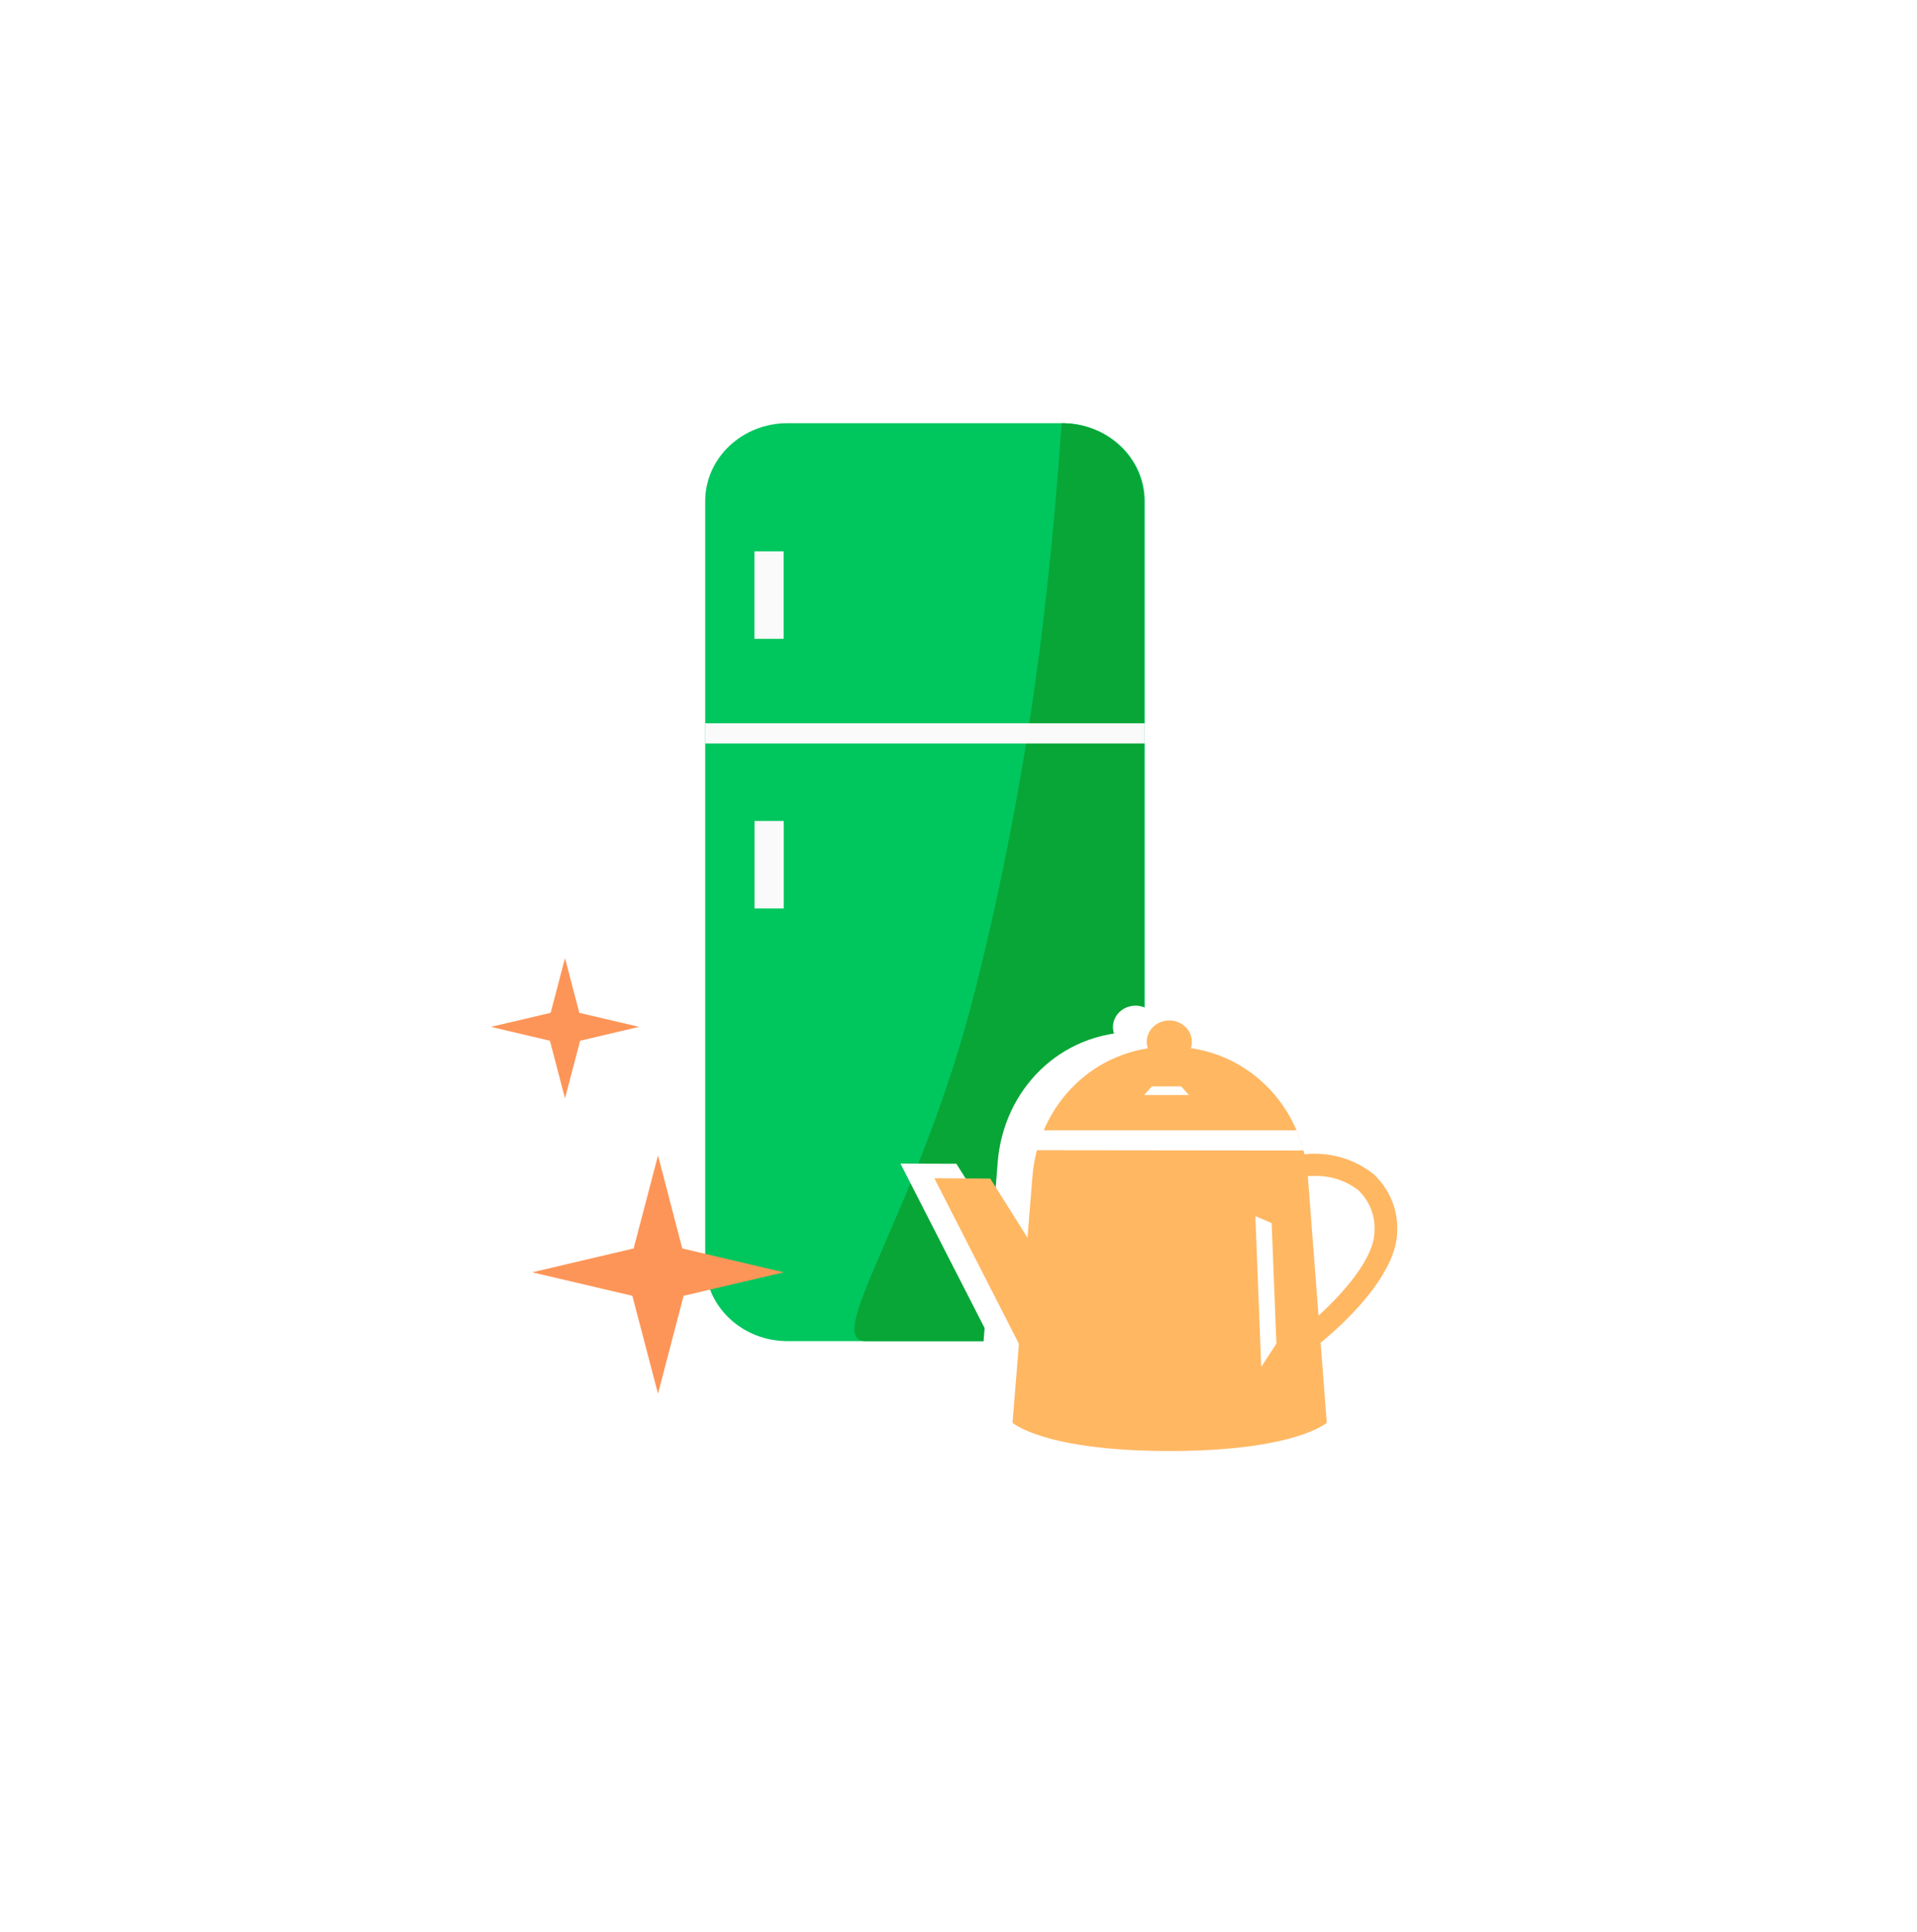 <svg width="133" height="134" viewBox="0 0 133 134" fill="none" xmlns="http://www.w3.org/2000/svg">
<g filter="url(#filter0_d_5137_20157)">
<circle cx="65.5" cy="65" r="47.5" fill="white"/>
</g>
<path d="M73.705 29.353H54.64C51.484 29.353 48.926 31.774 48.926 34.761V87.619C48.926 90.606 51.484 93.027 54.64 93.027H73.705C76.861 93.027 79.419 90.606 79.419 87.619V34.761C79.419 31.774 76.861 29.353 73.705 29.353Z" fill="#00C65E"/>
<path d="M79.375 34.761C79.375 31.774 76.817 29.353 73.661 29.353C72.847 40.58 71.574 52.998 67.717 68.444C63.86 83.891 56.924 93.027 60.08 93.027H73.661C76.817 93.027 79.375 90.606 79.375 87.619V34.761Z" fill="#08A636"/>
<path d="M79.417 50.169H48.924V51.571H79.417V50.169Z" fill="#FAFAFA"/>
<path d="M52.35 56.945V63.013H54.377V56.945H52.35Z" fill="#FAFAFA"/>
<path d="M52.342 38.242V44.31H54.369V38.242H52.342Z" fill="#FAFAFA"/>
<path d="M89.677 97.665C89.677 97.665 87.492 99.622 78.772 99.622C70.053 99.622 67.875 97.665 67.875 97.665L69.219 80.62C69.612 75.636 73.499 71.578 78.779 71.578C84.052 71.578 87.981 75.681 88.332 80.62L89.677 97.665Z" fill="white"/>
<path d="M93.787 84.383C93.787 87.593 88.783 91.526 88.783 91.526C85.82 91.526 83.062 86.797 83.062 84.383C83.062 81.97 84.993 79.974 88.246 79.817C91.361 79.628 93.787 81.115 93.787 84.383Z" fill="white"/>
<path d="M78.782 72.721C79.646 72.721 80.347 72.057 80.347 71.239C80.347 70.421 79.646 69.758 78.782 69.758C77.917 69.758 77.217 70.421 77.217 71.239C77.217 72.057 77.917 72.721 78.782 72.721Z" fill="white"/>
<path d="M74.631 93.882L70.117 95.649L62.473 80.711L66.353 80.724L74.631 93.882Z" fill="white"/>
<path d="M92.049 98.69C92.049 98.69 89.858 100.647 81.145 100.647C72.433 100.647 70.248 98.69 70.248 98.69L71.627 81.644C72.013 76.654 75.9 72.597 81.18 72.597C86.46 72.597 90.388 76.7 90.74 81.644L92.049 98.69Z" fill="#FFB762"/>
<path d="M91.424 93.315H91.128C87.558 93.315 84.607 88.096 84.607 85.409C84.607 82.447 87.047 80.249 90.549 80.059C91.404 79.975 92.269 80.056 93.091 80.298C93.912 80.54 94.672 80.939 95.326 81.468C95.864 81.981 96.285 82.593 96.562 83.267C96.84 83.94 96.968 84.66 96.938 85.382C96.938 88.905 91.865 92.943 91.645 93.113L91.424 93.315ZM91.059 81.573H90.673C88.026 81.723 86.248 83.256 86.248 85.402C86.248 87.548 88.653 91.456 90.894 91.762C92.334 90.569 95.36 87.6 95.36 85.402C95.394 84.883 95.314 84.363 95.122 83.875C94.931 83.387 94.634 82.943 94.25 82.571C93.359 81.866 92.218 81.509 91.059 81.573Z" fill="#FFB762"/>
<path d="M81.126 73.745C81.99 73.745 82.69 73.082 82.69 72.264C82.69 71.446 81.99 70.783 81.126 70.783C80.261 70.783 79.561 71.446 79.561 72.264C79.561 73.082 80.261 73.745 81.126 73.745Z" fill="#FFB762"/>
<path d="M76.976 94.906L72.461 96.674L64.824 81.729L68.705 81.749L76.976 94.906Z" fill="#FFB762"/>
<path d="M71.902 79.782L90.434 79.803C90.344 79.287 89.957 78.402 89.957 78.402L72.352 78.403C72.234 78.839 71.975 79.342 71.902 79.782Z" fill="white"/>
<path d="M82.484 75.956H79.375L79.913 75.356H81.947L82.484 75.956Z" fill="white"/>
<path d="M88.557 93.197L87.502 94.814L87.096 84.358L88.226 84.84L88.557 93.197Z" fill="white"/>
<path d="M47.427 89.882L54.377 88.252L47.336 86.597L45.653 80.148L43.962 86.597L36.922 88.252L43.871 89.882L45.653 96.674L47.427 89.882Z" fill="#FD9558"/>
<path d="M40.25 72.19L44.337 71.227L40.192 70.253L39.201 66.459L38.204 70.253L34.059 71.227L38.152 72.19L39.201 76.186L40.25 72.19Z" fill="#FD9558"/>
<defs>
<filter id="filter0_d_5137_20157" x="0" y="0.5" width="133" height="133" filterUnits="userSpaceOnUse" color-interpolation-filters="sRGB">
<feFlood flood-opacity="0" result="BackgroundImageFix"/>
<feColorMatrix in="SourceAlpha" type="matrix" values="0 0 0 0 0 0 0 0 0 0 0 0 0 0 0 0 0 0 127 0" result="hardAlpha"/>
<feMorphology radius="3" operator="dilate" in="SourceAlpha" result="effect1_dropShadow_5137_20157"/>
<feOffset dx="1" dy="2"/>
<feGaussianBlur stdDeviation="8"/>
<feColorMatrix type="matrix" values="0 0 0 0 0.212 0 0 0 0 0.227 0 0 0 0 0.271 0 0 0 0.08 0"/>
<feBlend mode="normal" in2="BackgroundImageFix" result="effect1_dropShadow_5137_20157"/>
<feBlend mode="normal" in="SourceGraphic" in2="effect1_dropShadow_5137_20157" result="shape"/>
</filter>
</defs>
</svg>
